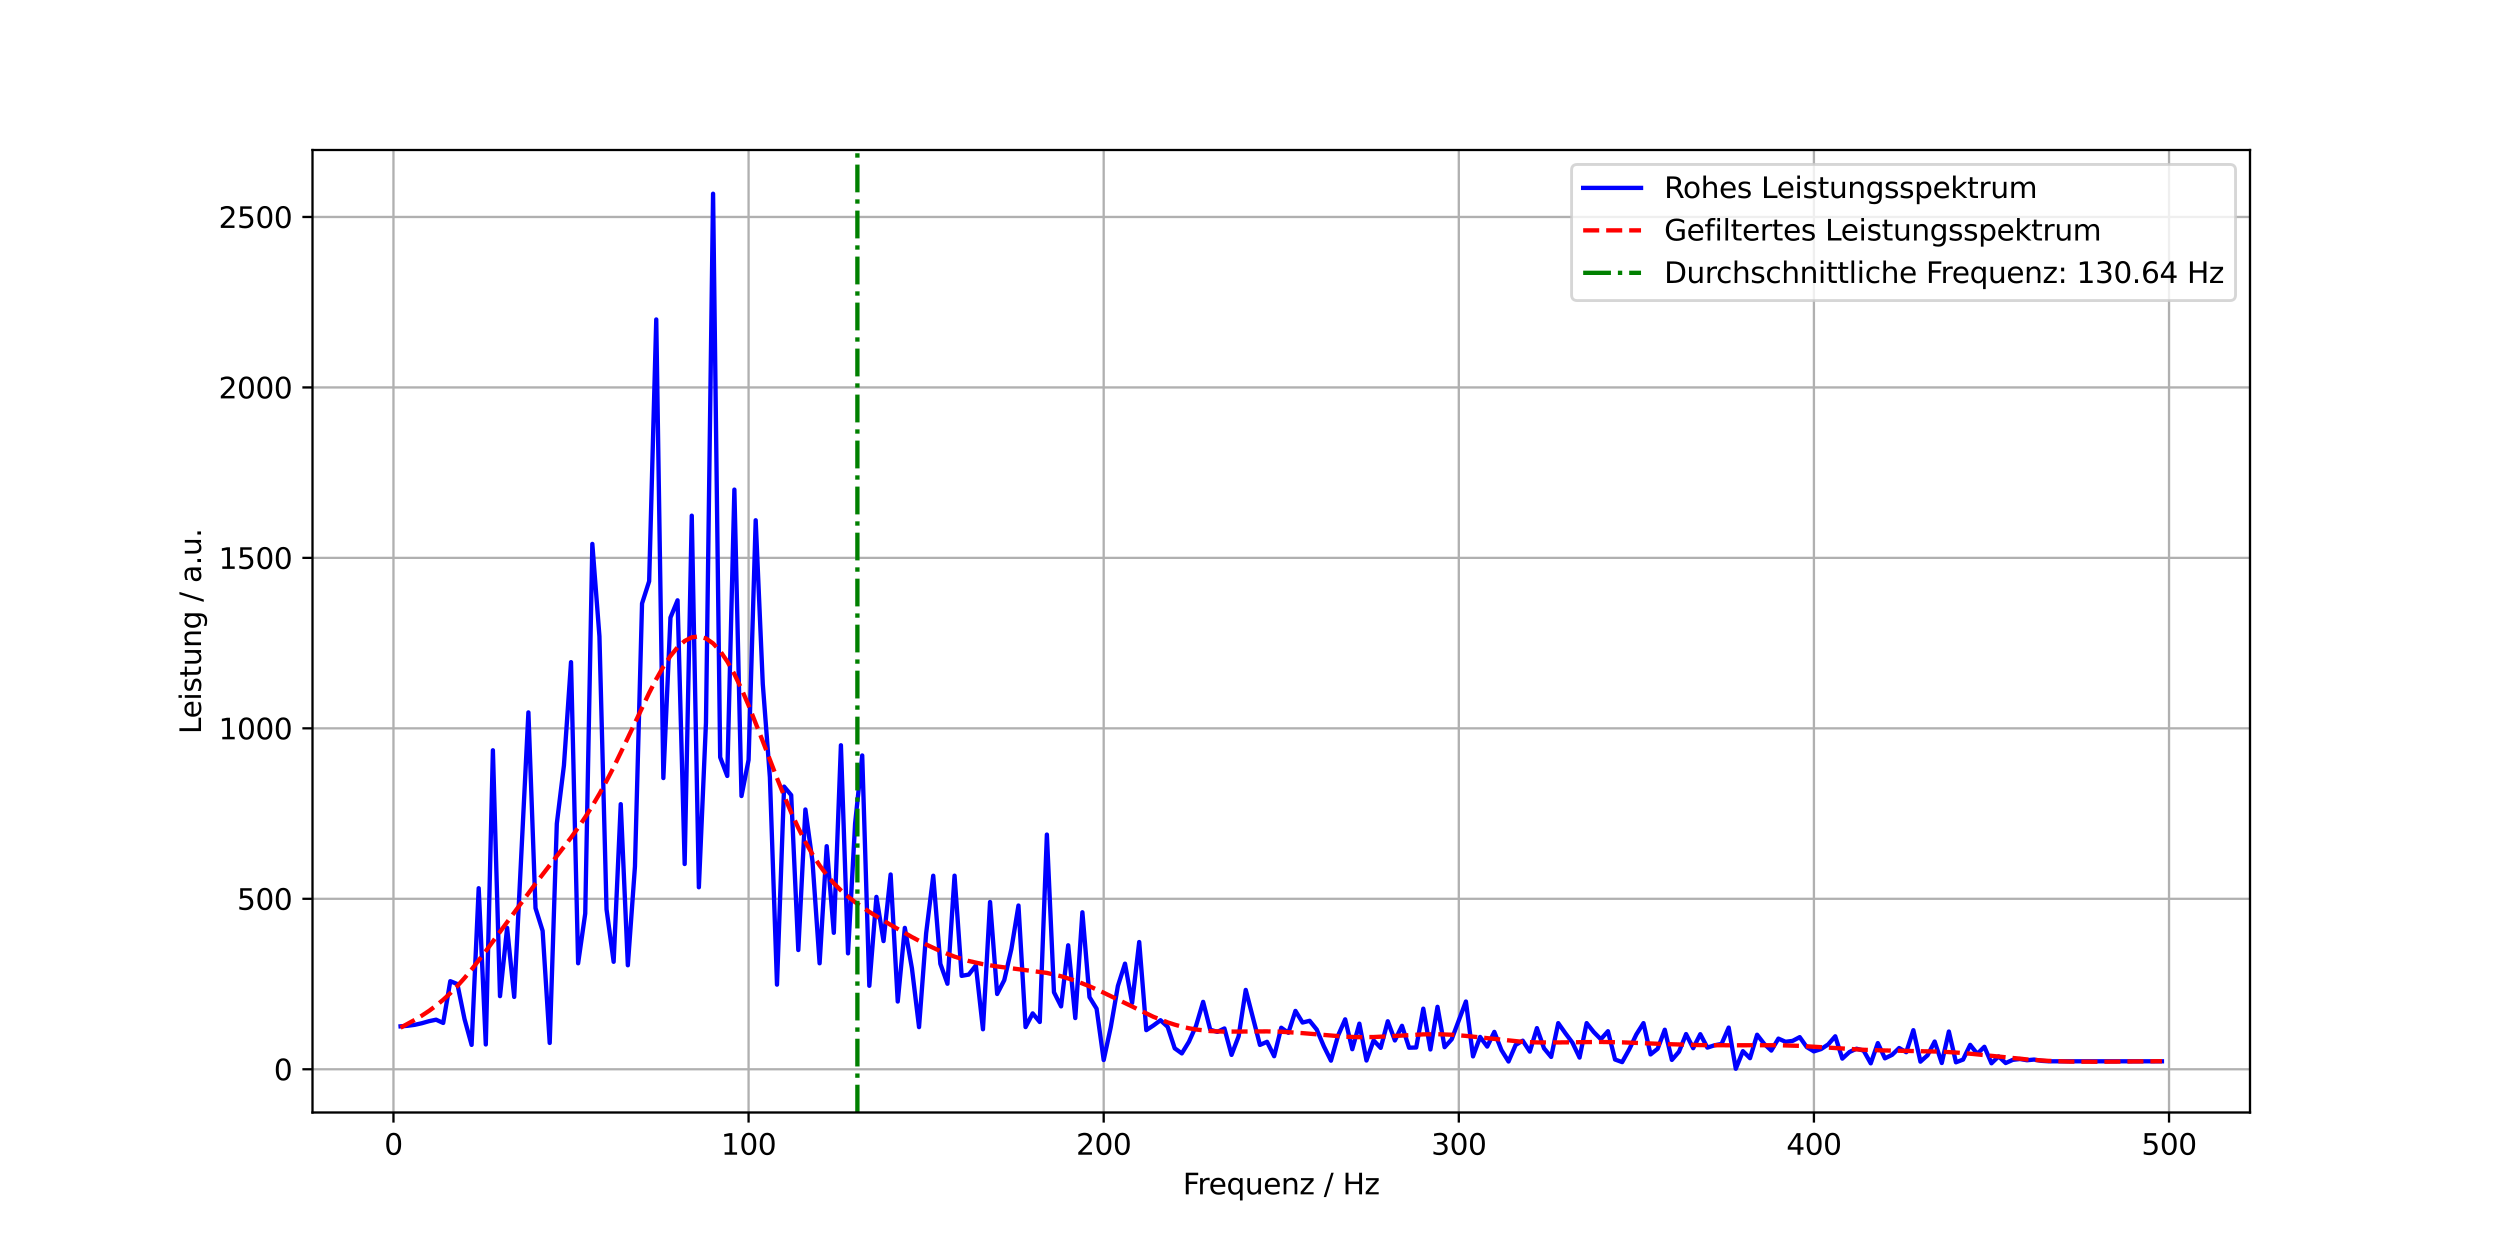<?xml version="1.0" encoding="utf-8" standalone="no"?>
<!DOCTYPE svg PUBLIC "-//W3C//DTD SVG 1.1//EN"
  "http://www.w3.org/Graphics/SVG/1.1/DTD/svg11.dtd">
<svg xmlns:xlink="http://www.w3.org/1999/xlink" width="864pt" height="432pt" viewBox="0 0 864 432" xmlns="http://www.w3.org/2000/svg" version="1.1">
 <defs>
  <style type="text/css">*{stroke-linejoin: round; stroke-linecap: butt}</style>
 </defs>
 <g id="figure_1">
  <g id="patch_1">
   <path d="M 0 432 
L 864 432 
L 864 0 
L 0 0 
z
" style="fill: #ffffff"/>
  </g>
  <g id="axes_1">
   <g id="patch_2">
    <path d="M 108 384.48 
L 777.6 384.48 
L 777.6 51.84 
L 108 51.84 
z
" style="fill: #ffffff"/>
   </g>
   <g id="matplotlib.axis_1">
    <g id="xtick_1">
     <g id="line2d_1">
      <path d="M 135.982 384.48 
L 135.982 51.84 
" clip-path="url(#pe93729f0aa)" style="fill: none; stroke: #b0b0b0; stroke-width: 0.8; stroke-linecap: square"/>
     </g>
     <g id="line2d_2">
      <defs>
       <path id="m8f2729d316" d="M 0 0 
L 0 3.5 
" style="stroke: #000000; stroke-width: 0.8"/>
      </defs>
      <g>
       <use xlink:href="#m8f2729d316" x="135.982" y="384.48" style="stroke: #000000; stroke-width: 0.8"/>
      </g>
     </g>
     <g id="text_1">
      <!-- 0 -->
      <g transform="translate(132.801 399.078) scale(0.1 -0.1)">
       <defs>
        <path id="DejaVuSans-30" d="M 2034 4250 
Q 1547 4250 1301 3770 
Q 1056 3291 1056 2328 
Q 1056 1369 1301 889 
Q 1547 409 2034 409 
Q 2525 409 2770 889 
Q 3016 1369 3016 2328 
Q 3016 3291 2770 3770 
Q 2525 4250 2034 4250 
z
M 2034 4750 
Q 2819 4750 3233 4129 
Q 3647 3509 3647 2328 
Q 3647 1150 3233 529 
Q 2819 -91 2034 -91 
Q 1250 -91 836 529 
Q 422 1150 422 2328 
Q 422 3509 836 4129 
Q 1250 4750 2034 4750 
z
" transform="scale(0.016)"/>
       </defs>
       <use xlink:href="#DejaVuSans-30"/>
      </g>
     </g>
    </g>
    <g id="xtick_2">
     <g id="line2d_3">
      <path d="M 258.709 384.48 
L 258.709 51.84 
" clip-path="url(#pe93729f0aa)" style="fill: none; stroke: #b0b0b0; stroke-width: 0.8; stroke-linecap: square"/>
     </g>
     <g id="line2d_4">
      <g>
       <use xlink:href="#m8f2729d316" x="258.709" y="384.48" style="stroke: #000000; stroke-width: 0.8"/>
      </g>
     </g>
     <g id="text_2">
      <!-- 100 -->
      <g transform="translate(249.165 399.078) scale(0.1 -0.1)">
       <defs>
        <path id="DejaVuSans-31" d="M 794 531 
L 1825 531 
L 1825 4091 
L 703 3866 
L 703 4441 
L 1819 4666 
L 2450 4666 
L 2450 531 
L 3481 531 
L 3481 0 
L 794 0 
L 794 531 
z
" transform="scale(0.016)"/>
       </defs>
       <use xlink:href="#DejaVuSans-31"/>
       <use xlink:href="#DejaVuSans-30" x="63.623"/>
       <use xlink:href="#DejaVuSans-30" x="127.246"/>
      </g>
     </g>
    </g>
    <g id="xtick_3">
     <g id="line2d_5">
      <path d="M 381.436 384.48 
L 381.436 51.84 
" clip-path="url(#pe93729f0aa)" style="fill: none; stroke: #b0b0b0; stroke-width: 0.8; stroke-linecap: square"/>
     </g>
     <g id="line2d_6">
      <g>
       <use xlink:href="#m8f2729d316" x="381.436" y="384.48" style="stroke: #000000; stroke-width: 0.8"/>
      </g>
     </g>
     <g id="text_3">
      <!-- 200 -->
      <g transform="translate(371.893 399.078) scale(0.1 -0.1)">
       <defs>
        <path id="DejaVuSans-32" d="M 1228 531 
L 3431 531 
L 3431 0 
L 469 0 
L 469 531 
Q 828 903 1448 1529 
Q 2069 2156 2228 2338 
Q 2531 2678 2651 2914 
Q 2772 3150 2772 3378 
Q 2772 3750 2511 3984 
Q 2250 4219 1831 4219 
Q 1534 4219 1204 4116 
Q 875 4013 500 3803 
L 500 4441 
Q 881 4594 1212 4672 
Q 1544 4750 1819 4750 
Q 2544 4750 2975 4387 
Q 3406 4025 3406 3419 
Q 3406 3131 3298 2873 
Q 3191 2616 2906 2266 
Q 2828 2175 2409 1742 
Q 1991 1309 1228 531 
z
" transform="scale(0.016)"/>
       </defs>
       <use xlink:href="#DejaVuSans-32"/>
       <use xlink:href="#DejaVuSans-30" x="63.623"/>
       <use xlink:href="#DejaVuSans-30" x="127.246"/>
      </g>
     </g>
    </g>
    <g id="xtick_4">
     <g id="line2d_7">
      <path d="M 504.164 384.48 
L 504.164 51.84 
" clip-path="url(#pe93729f0aa)" style="fill: none; stroke: #b0b0b0; stroke-width: 0.8; stroke-linecap: square"/>
     </g>
     <g id="line2d_8">
      <g>
       <use xlink:href="#m8f2729d316" x="504.164" y="384.48" style="stroke: #000000; stroke-width: 0.8"/>
      </g>
     </g>
     <g id="text_4">
      <!-- 300 -->
      <g transform="translate(494.62 399.078) scale(0.1 -0.1)">
       <defs>
        <path id="DejaVuSans-33" d="M 2597 2516 
Q 3050 2419 3304 2112 
Q 3559 1806 3559 1356 
Q 3559 666 3084 287 
Q 2609 -91 1734 -91 
Q 1441 -91 1130 -33 
Q 819 25 488 141 
L 488 750 
Q 750 597 1062 519 
Q 1375 441 1716 441 
Q 2309 441 2620 675 
Q 2931 909 2931 1356 
Q 2931 1769 2642 2001 
Q 2353 2234 1838 2234 
L 1294 2234 
L 1294 2753 
L 1863 2753 
Q 2328 2753 2575 2939 
Q 2822 3125 2822 3475 
Q 2822 3834 2567 4026 
Q 2313 4219 1838 4219 
Q 1578 4219 1281 4162 
Q 984 4106 628 3988 
L 628 4550 
Q 988 4650 1302 4700 
Q 1616 4750 1894 4750 
Q 2613 4750 3031 4423 
Q 3450 4097 3450 3541 
Q 3450 3153 3228 2886 
Q 3006 2619 2597 2516 
z
" transform="scale(0.016)"/>
       </defs>
       <use xlink:href="#DejaVuSans-33"/>
       <use xlink:href="#DejaVuSans-30" x="63.623"/>
       <use xlink:href="#DejaVuSans-30" x="127.246"/>
      </g>
     </g>
    </g>
    <g id="xtick_5">
     <g id="line2d_9">
      <path d="M 626.891 384.48 
L 626.891 51.84 
" clip-path="url(#pe93729f0aa)" style="fill: none; stroke: #b0b0b0; stroke-width: 0.8; stroke-linecap: square"/>
     </g>
     <g id="line2d_10">
      <g>
       <use xlink:href="#m8f2729d316" x="626.891" y="384.48" style="stroke: #000000; stroke-width: 0.8"/>
      </g>
     </g>
     <g id="text_5">
      <!-- 400 -->
      <g transform="translate(617.347 399.078) scale(0.1 -0.1)">
       <defs>
        <path id="DejaVuSans-34" d="M 2419 4116 
L 825 1625 
L 2419 1625 
L 2419 4116 
z
M 2253 4666 
L 3047 4666 
L 3047 1625 
L 3713 1625 
L 3713 1100 
L 3047 1100 
L 3047 0 
L 2419 0 
L 2419 1100 
L 313 1100 
L 313 1709 
L 2253 4666 
z
" transform="scale(0.016)"/>
       </defs>
       <use xlink:href="#DejaVuSans-34"/>
       <use xlink:href="#DejaVuSans-30" x="63.623"/>
       <use xlink:href="#DejaVuSans-30" x="127.246"/>
      </g>
     </g>
    </g>
    <g id="xtick_6">
     <g id="line2d_11">
      <path d="M 749.618 384.48 
L 749.618 51.84 
" clip-path="url(#pe93729f0aa)" style="fill: none; stroke: #b0b0b0; stroke-width: 0.8; stroke-linecap: square"/>
     </g>
     <g id="line2d_12">
      <g>
       <use xlink:href="#m8f2729d316" x="749.618" y="384.48" style="stroke: #000000; stroke-width: 0.8"/>
      </g>
     </g>
     <g id="text_6">
      <!-- 500 -->
      <g transform="translate(740.074 399.078) scale(0.1 -0.1)">
       <defs>
        <path id="DejaVuSans-35" d="M 691 4666 
L 3169 4666 
L 3169 4134 
L 1269 4134 
L 1269 2991 
Q 1406 3038 1543 3061 
Q 1681 3084 1819 3084 
Q 2600 3084 3056 2656 
Q 3513 2228 3513 1497 
Q 3513 744 3044 326 
Q 2575 -91 1722 -91 
Q 1428 -91 1123 -41 
Q 819 9 494 109 
L 494 744 
Q 775 591 1075 516 
Q 1375 441 1709 441 
Q 2250 441 2565 725 
Q 2881 1009 2881 1497 
Q 2881 1984 2565 2268 
Q 2250 2553 1709 2553 
Q 1456 2553 1204 2497 
Q 953 2441 691 2322 
L 691 4666 
z
" transform="scale(0.016)"/>
       </defs>
       <use xlink:href="#DejaVuSans-35"/>
       <use xlink:href="#DejaVuSans-30" x="63.623"/>
       <use xlink:href="#DejaVuSans-30" x="127.246"/>
      </g>
     </g>
    </g>
    <g id="text_7">
     <!-- Frequenz / Hz -->
     <g transform="translate(408.808 412.757) scale(0.1 -0.1)">
      <defs>
       <path id="DejaVuSans-46" d="M 628 4666 
L 3309 4666 
L 3309 4134 
L 1259 4134 
L 1259 2759 
L 3109 2759 
L 3109 2228 
L 1259 2228 
L 1259 0 
L 628 0 
L 628 4666 
z
" transform="scale(0.016)"/>
       <path id="DejaVuSans-72" d="M 2631 2963 
Q 2534 3019 2420 3045 
Q 2306 3072 2169 3072 
Q 1681 3072 1420 2755 
Q 1159 2438 1159 1844 
L 1159 0 
L 581 0 
L 581 3500 
L 1159 3500 
L 1159 2956 
Q 1341 3275 1631 3429 
Q 1922 3584 2338 3584 
Q 2397 3584 2469 3576 
Q 2541 3569 2628 3553 
L 2631 2963 
z
" transform="scale(0.016)"/>
       <path id="DejaVuSans-65" d="M 3597 1894 
L 3597 1613 
L 953 1613 
Q 991 1019 1311 708 
Q 1631 397 2203 397 
Q 2534 397 2845 478 
Q 3156 559 3463 722 
L 3463 178 
Q 3153 47 2828 -22 
Q 2503 -91 2169 -91 
Q 1331 -91 842 396 
Q 353 884 353 1716 
Q 353 2575 817 3079 
Q 1281 3584 2069 3584 
Q 2775 3584 3186 3129 
Q 3597 2675 3597 1894 
z
M 3022 2063 
Q 3016 2534 2758 2815 
Q 2500 3097 2075 3097 
Q 1594 3097 1305 2825 
Q 1016 2553 972 2059 
L 3022 2063 
z
" transform="scale(0.016)"/>
       <path id="DejaVuSans-71" d="M 947 1747 
Q 947 1113 1208 752 
Q 1469 391 1925 391 
Q 2381 391 2643 752 
Q 2906 1113 2906 1747 
Q 2906 2381 2643 2742 
Q 2381 3103 1925 3103 
Q 1469 3103 1208 2742 
Q 947 2381 947 1747 
z
M 2906 525 
Q 2725 213 2448 61 
Q 2172 -91 1784 -91 
Q 1150 -91 751 415 
Q 353 922 353 1747 
Q 353 2572 751 3078 
Q 1150 3584 1784 3584 
Q 2172 3584 2448 3432 
Q 2725 3281 2906 2969 
L 2906 3500 
L 3481 3500 
L 3481 -1331 
L 2906 -1331 
L 2906 525 
z
" transform="scale(0.016)"/>
       <path id="DejaVuSans-75" d="M 544 1381 
L 544 3500 
L 1119 3500 
L 1119 1403 
Q 1119 906 1312 657 
Q 1506 409 1894 409 
Q 2359 409 2629 706 
Q 2900 1003 2900 1516 
L 2900 3500 
L 3475 3500 
L 3475 0 
L 2900 0 
L 2900 538 
Q 2691 219 2414 64 
Q 2138 -91 1772 -91 
Q 1169 -91 856 284 
Q 544 659 544 1381 
z
M 1991 3584 
L 1991 3584 
z
" transform="scale(0.016)"/>
       <path id="DejaVuSans-6e" d="M 3513 2113 
L 3513 0 
L 2938 0 
L 2938 2094 
Q 2938 2591 2744 2837 
Q 2550 3084 2163 3084 
Q 1697 3084 1428 2787 
Q 1159 2491 1159 1978 
L 1159 0 
L 581 0 
L 581 3500 
L 1159 3500 
L 1159 2956 
Q 1366 3272 1645 3428 
Q 1925 3584 2291 3584 
Q 2894 3584 3203 3211 
Q 3513 2838 3513 2113 
z
" transform="scale(0.016)"/>
       <path id="DejaVuSans-7a" d="M 353 3500 
L 3084 3500 
L 3084 2975 
L 922 459 
L 3084 459 
L 3084 0 
L 275 0 
L 275 525 
L 2438 3041 
L 353 3041 
L 353 3500 
z
" transform="scale(0.016)"/>
       <path id="DejaVuSans-20" transform="scale(0.016)"/>
       <path id="DejaVuSans-2f" d="M 1625 4666 
L 2156 4666 
L 531 -594 
L 0 -594 
L 1625 4666 
z
" transform="scale(0.016)"/>
       <path id="DejaVuSans-48" d="M 628 4666 
L 1259 4666 
L 1259 2753 
L 3553 2753 
L 3553 4666 
L 4184 4666 
L 4184 0 
L 3553 0 
L 3553 2222 
L 1259 2222 
L 1259 0 
L 628 0 
L 628 4666 
z
" transform="scale(0.016)"/>
      </defs>
      <use xlink:href="#DejaVuSans-46"/>
      <use xlink:href="#DejaVuSans-72" x="50.27"/>
      <use xlink:href="#DejaVuSans-65" x="89.133"/>
      <use xlink:href="#DejaVuSans-71" x="150.656"/>
      <use xlink:href="#DejaVuSans-75" x="214.133"/>
      <use xlink:href="#DejaVuSans-65" x="277.512"/>
      <use xlink:href="#DejaVuSans-6e" x="339.035"/>
      <use xlink:href="#DejaVuSans-7a" x="402.414"/>
      <use xlink:href="#DejaVuSans-20" x="454.904"/>
      <use xlink:href="#DejaVuSans-2f" x="486.691"/>
      <use xlink:href="#DejaVuSans-20" x="520.383"/>
      <use xlink:href="#DejaVuSans-48" x="552.17"/>
      <use xlink:href="#DejaVuSans-7a" x="627.365"/>
     </g>
    </g>
   </g>
   <g id="matplotlib.axis_2">
    <g id="ytick_1">
     <g id="line2d_13">
      <path d="M 108 369.536 
L 777.6 369.536 
" clip-path="url(#pe93729f0aa)" style="fill: none; stroke: #b0b0b0; stroke-width: 0.8; stroke-linecap: square"/>
     </g>
     <g id="line2d_14">
      <defs>
       <path id="mddd20a6fe6" d="M 0 0 
L -3.5 0 
" style="stroke: #000000; stroke-width: 0.8"/>
      </defs>
      <g>
       <use xlink:href="#mddd20a6fe6" x="108" y="369.536" style="stroke: #000000; stroke-width: 0.8"/>
      </g>
     </g>
     <g id="text_8">
      <!-- 0 -->
      <g transform="translate(94.638 373.335) scale(0.1 -0.1)">
       <use xlink:href="#DejaVuSans-30"/>
      </g>
     </g>
    </g>
    <g id="ytick_2">
     <g id="line2d_15">
      <path d="M 108 310.625 
L 777.6 310.625 
" clip-path="url(#pe93729f0aa)" style="fill: none; stroke: #b0b0b0; stroke-width: 0.8; stroke-linecap: square"/>
     </g>
     <g id="line2d_16">
      <g>
       <use xlink:href="#mddd20a6fe6" x="108" y="310.625" style="stroke: #000000; stroke-width: 0.8"/>
      </g>
     </g>
     <g id="text_9">
      <!-- 500 -->
      <g transform="translate(81.912 314.424) scale(0.1 -0.1)">
       <use xlink:href="#DejaVuSans-35"/>
       <use xlink:href="#DejaVuSans-30" x="63.623"/>
       <use xlink:href="#DejaVuSans-30" x="127.246"/>
      </g>
     </g>
    </g>
    <g id="ytick_3">
     <g id="line2d_17">
      <path d="M 108 251.713 
L 777.6 251.713 
" clip-path="url(#pe93729f0aa)" style="fill: none; stroke: #b0b0b0; stroke-width: 0.8; stroke-linecap: square"/>
     </g>
     <g id="line2d_18">
      <g>
       <use xlink:href="#mddd20a6fe6" x="108" y="251.713" style="stroke: #000000; stroke-width: 0.8"/>
      </g>
     </g>
     <g id="text_10">
      <!-- 1000 -->
      <g transform="translate(75.55 255.512) scale(0.1 -0.1)">
       <use xlink:href="#DejaVuSans-31"/>
       <use xlink:href="#DejaVuSans-30" x="63.623"/>
       <use xlink:href="#DejaVuSans-30" x="127.246"/>
       <use xlink:href="#DejaVuSans-30" x="190.869"/>
      </g>
     </g>
    </g>
    <g id="ytick_4">
     <g id="line2d_19">
      <path d="M 108 192.801 
L 777.6 192.801 
" clip-path="url(#pe93729f0aa)" style="fill: none; stroke: #b0b0b0; stroke-width: 0.8; stroke-linecap: square"/>
     </g>
     <g id="line2d_20">
      <g>
       <use xlink:href="#mddd20a6fe6" x="108" y="192.801" style="stroke: #000000; stroke-width: 0.8"/>
      </g>
     </g>
     <g id="text_11">
      <!-- 1500 -->
      <g transform="translate(75.55 196.601) scale(0.1 -0.1)">
       <use xlink:href="#DejaVuSans-31"/>
       <use xlink:href="#DejaVuSans-35" x="63.623"/>
       <use xlink:href="#DejaVuSans-30" x="127.246"/>
       <use xlink:href="#DejaVuSans-30" x="190.869"/>
      </g>
     </g>
    </g>
    <g id="ytick_5">
     <g id="line2d_21">
      <path d="M 108 133.89 
L 777.6 133.89 
" clip-path="url(#pe93729f0aa)" style="fill: none; stroke: #b0b0b0; stroke-width: 0.8; stroke-linecap: square"/>
     </g>
     <g id="line2d_22">
      <g>
       <use xlink:href="#mddd20a6fe6" x="108" y="133.89" style="stroke: #000000; stroke-width: 0.8"/>
      </g>
     </g>
     <g id="text_12">
      <!-- 2000 -->
      <g transform="translate(75.55 137.689) scale(0.1 -0.1)">
       <use xlink:href="#DejaVuSans-32"/>
       <use xlink:href="#DejaVuSans-30" x="63.623"/>
       <use xlink:href="#DejaVuSans-30" x="127.246"/>
       <use xlink:href="#DejaVuSans-30" x="190.869"/>
      </g>
     </g>
    </g>
    <g id="ytick_6">
     <g id="line2d_23">
      <path d="M 108 74.978 
L 777.6 74.978 
" clip-path="url(#pe93729f0aa)" style="fill: none; stroke: #b0b0b0; stroke-width: 0.8; stroke-linecap: square"/>
     </g>
     <g id="line2d_24">
      <g>
       <use xlink:href="#mddd20a6fe6" x="108" y="74.978" style="stroke: #000000; stroke-width: 0.8"/>
      </g>
     </g>
     <g id="text_13">
      <!-- 2500 -->
      <g transform="translate(75.55 78.777) scale(0.1 -0.1)">
       <use xlink:href="#DejaVuSans-32"/>
       <use xlink:href="#DejaVuSans-35" x="63.623"/>
       <use xlink:href="#DejaVuSans-30" x="127.246"/>
       <use xlink:href="#DejaVuSans-30" x="190.869"/>
      </g>
     </g>
    </g>
    <g id="text_14">
     <!-- Leistung / a.u. -->
     <g transform="translate(69.47 253.674) rotate(-90) scale(0.1 -0.1)">
      <defs>
       <path id="DejaVuSans-4c" d="M 628 4666 
L 1259 4666 
L 1259 531 
L 3531 531 
L 3531 0 
L 628 0 
L 628 4666 
z
" transform="scale(0.016)"/>
       <path id="DejaVuSans-69" d="M 603 3500 
L 1178 3500 
L 1178 0 
L 603 0 
L 603 3500 
z
M 603 4863 
L 1178 4863 
L 1178 4134 
L 603 4134 
L 603 4863 
z
" transform="scale(0.016)"/>
       <path id="DejaVuSans-73" d="M 2834 3397 
L 2834 2853 
Q 2591 2978 2328 3040 
Q 2066 3103 1784 3103 
Q 1356 3103 1142 2972 
Q 928 2841 928 2578 
Q 928 2378 1081 2264 
Q 1234 2150 1697 2047 
L 1894 2003 
Q 2506 1872 2764 1633 
Q 3022 1394 3022 966 
Q 3022 478 2636 193 
Q 2250 -91 1575 -91 
Q 1294 -91 989 -36 
Q 684 19 347 128 
L 347 722 
Q 666 556 975 473 
Q 1284 391 1588 391 
Q 1994 391 2212 530 
Q 2431 669 2431 922 
Q 2431 1156 2273 1281 
Q 2116 1406 1581 1522 
L 1381 1569 
Q 847 1681 609 1914 
Q 372 2147 372 2553 
Q 372 3047 722 3315 
Q 1072 3584 1716 3584 
Q 2034 3584 2315 3537 
Q 2597 3491 2834 3397 
z
" transform="scale(0.016)"/>
       <path id="DejaVuSans-74" d="M 1172 4494 
L 1172 3500 
L 2356 3500 
L 2356 3053 
L 1172 3053 
L 1172 1153 
Q 1172 725 1289 603 
Q 1406 481 1766 481 
L 2356 481 
L 2356 0 
L 1766 0 
Q 1100 0 847 248 
Q 594 497 594 1153 
L 594 3053 
L 172 3053 
L 172 3500 
L 594 3500 
L 594 4494 
L 1172 4494 
z
" transform="scale(0.016)"/>
       <path id="DejaVuSans-67" d="M 2906 1791 
Q 2906 2416 2648 2759 
Q 2391 3103 1925 3103 
Q 1463 3103 1205 2759 
Q 947 2416 947 1791 
Q 947 1169 1205 825 
Q 1463 481 1925 481 
Q 2391 481 2648 825 
Q 2906 1169 2906 1791 
z
M 3481 434 
Q 3481 -459 3084 -895 
Q 2688 -1331 1869 -1331 
Q 1566 -1331 1297 -1286 
Q 1028 -1241 775 -1147 
L 775 -588 
Q 1028 -725 1275 -790 
Q 1522 -856 1778 -856 
Q 2344 -856 2625 -561 
Q 2906 -266 2906 331 
L 2906 616 
Q 2728 306 2450 153 
Q 2172 0 1784 0 
Q 1141 0 747 490 
Q 353 981 353 1791 
Q 353 2603 747 3093 
Q 1141 3584 1784 3584 
Q 2172 3584 2450 3431 
Q 2728 3278 2906 2969 
L 2906 3500 
L 3481 3500 
L 3481 434 
z
" transform="scale(0.016)"/>
       <path id="DejaVuSans-61" d="M 2194 1759 
Q 1497 1759 1228 1600 
Q 959 1441 959 1056 
Q 959 750 1161 570 
Q 1363 391 1709 391 
Q 2188 391 2477 730 
Q 2766 1069 2766 1631 
L 2766 1759 
L 2194 1759 
z
M 3341 1997 
L 3341 0 
L 2766 0 
L 2766 531 
Q 2569 213 2275 61 
Q 1981 -91 1556 -91 
Q 1019 -91 701 211 
Q 384 513 384 1019 
Q 384 1609 779 1909 
Q 1175 2209 1959 2209 
L 2766 2209 
L 2766 2266 
Q 2766 2663 2505 2880 
Q 2244 3097 1772 3097 
Q 1472 3097 1187 3025 
Q 903 2953 641 2809 
L 641 3341 
Q 956 3463 1253 3523 
Q 1550 3584 1831 3584 
Q 2591 3584 2966 3190 
Q 3341 2797 3341 1997 
z
" transform="scale(0.016)"/>
       <path id="DejaVuSans-2e" d="M 684 794 
L 1344 794 
L 1344 0 
L 684 0 
L 684 794 
z
" transform="scale(0.016)"/>
      </defs>
      <use xlink:href="#DejaVuSans-4c"/>
      <use xlink:href="#DejaVuSans-65" x="53.963"/>
      <use xlink:href="#DejaVuSans-69" x="115.486"/>
      <use xlink:href="#DejaVuSans-73" x="143.27"/>
      <use xlink:href="#DejaVuSans-74" x="195.369"/>
      <use xlink:href="#DejaVuSans-75" x="234.578"/>
      <use xlink:href="#DejaVuSans-6e" x="297.957"/>
      <use xlink:href="#DejaVuSans-67" x="361.336"/>
      <use xlink:href="#DejaVuSans-20" x="424.812"/>
      <use xlink:href="#DejaVuSans-2f" x="456.6"/>
      <use xlink:href="#DejaVuSans-20" x="490.291"/>
      <use xlink:href="#DejaVuSans-61" x="522.078"/>
      <use xlink:href="#DejaVuSans-2e" x="583.357"/>
      <use xlink:href="#DejaVuSans-75" x="615.145"/>
      <use xlink:href="#DejaVuSans-2e" x="678.523"/>
     </g>
    </g>
   </g>
   <g id="line2d_25">
    <path d="M 138.436 354.706 
L 140.891 354.512 
L 143.345 354.177 
L 145.8 353.624 
L 148.255 352.921 
L 150.709 352.408 
L 153.164 353.529 
L 155.618 339.097 
L 158.073 340.092 
L 160.527 352.144 
L 162.982 361.104 
L 165.436 306.975 
L 167.891 360.961 
L 170.345 259.299 
L 172.8 344.264 
L 175.255 320.66 
L 177.709 344.527 
L 182.618 246.211 
L 185.073 313.861 
L 187.527 321.697 
L 189.982 360.434 
L 192.436 284.631 
L 194.891 264.56 
L 197.345 228.842 
L 199.8 332.9 
L 202.255 315.703 
L 204.709 187.984 
L 207.164 219.913 
L 209.618 314.267 
L 212.073 332.39 
L 214.527 277.922 
L 216.982 333.592 
L 219.436 299.506 
L 221.891 208.555 
L 224.345 200.888 
L 226.8 110.412 
L 229.255 268.889 
L 231.709 213.437 
L 234.164 207.471 
L 236.618 298.596 
L 239.073 178.224 
L 241.527 306.638 
L 243.982 249.773 
L 246.436 66.96 
L 248.891 261.707 
L 251.345 268.167 
L 253.8 169.213 
L 256.255 275.097 
L 258.709 262.641 
L 261.164 179.804 
L 263.618 236.405 
L 266.073 268.6 
L 268.527 340.287 
L 270.982 271.858 
L 273.436 274.794 
L 275.891 328.318 
L 278.345 279.767 
L 280.8 297.726 
L 283.255 332.91 
L 285.709 292.444 
L 288.164 322.377 
L 290.618 257.559 
L 293.073 329.473 
L 295.527 284.588 
L 297.982 261.092 
L 300.436 340.68 
L 302.891 309.969 
L 305.345 325.229 
L 307.8 302.227 
L 310.255 346.121 
L 312.709 320.68 
L 315.164 334.67 
L 317.618 354.966 
L 320.073 322.535 
L 322.527 302.658 
L 324.982 333.082 
L 327.436 339.979 
L 329.891 302.639 
L 332.345 337.255 
L 334.8 336.815 
L 337.255 333.675 
L 339.709 355.713 
L 342.164 311.744 
L 344.618 343.518 
L 347.073 338.743 
L 349.527 327.997 
L 351.982 312.95 
L 354.436 354.956 
L 356.891 350.228 
L 359.345 353.205 
L 361.8 288.431 
L 364.255 342.927 
L 366.709 347.8 
L 369.164 326.695 
L 371.618 351.835 
L 374.073 315.287 
L 376.527 344.615 
L 378.982 348.598 
L 381.436 366.338 
L 383.891 354.937 
L 386.345 340.747 
L 388.8 333.043 
L 391.255 346.635 
L 393.709 325.571 
L 396.164 356.013 
L 398.618 354.408 
L 401.073 352.59 
L 403.527 354.861 
L 405.982 362.295 
L 408.436 364.054 
L 410.891 360.038 
L 413.345 354.558 
L 415.8 346.246 
L 418.255 355.855 
L 420.709 356.619 
L 423.164 355.437 
L 425.618 364.565 
L 428.073 358.116 
L 430.527 342.115 
L 435.436 361.118 
L 437.891 360.055 
L 440.345 365.021 
L 442.8 355.19 
L 445.255 356.929 
L 447.709 349.375 
L 450.164 353.387 
L 452.618 352.79 
L 455.073 355.834 
L 457.527 361.615 
L 459.982 366.56 
L 462.436 357.896 
L 464.891 352.286 
L 467.345 362.604 
L 469.8 353.784 
L 472.255 366.505 
L 474.709 359.555 
L 477.164 362.144 
L 479.618 352.95 
L 482.073 359.579 
L 484.527 354.526 
L 486.982 362.085 
L 489.436 362.014 
L 491.891 348.602 
L 494.345 362.691 
L 496.8 347.96 
L 499.255 361.902 
L 501.709 359.171 
L 506.618 346.126 
L 509.073 365.081 
L 511.527 358.366 
L 513.982 361.695 
L 516.436 356.625 
L 518.891 362.896 
L 521.345 366.855 
L 523.8 361.139 
L 526.255 359.663 
L 528.709 363.435 
L 531.164 355.325 
L 533.618 362.305 
L 536.073 365.269 
L 538.527 353.599 
L 540.982 357.074 
L 543.436 360.351 
L 545.891 365.493 
L 548.345 353.596 
L 550.8 356.675 
L 553.255 359.162 
L 555.709 356.39 
L 558.164 366.169 
L 560.618 367.063 
L 563.073 362.653 
L 565.527 357.495 
L 567.982 353.596 
L 570.436 364.406 
L 572.891 362.453 
L 575.345 355.879 
L 577.8 366.299 
L 580.255 363.472 
L 582.709 357.376 
L 585.164 362.251 
L 587.618 357.416 
L 590.073 362.053 
L 592.527 361.257 
L 594.982 360.776 
L 597.436 355.135 
L 599.891 369.36 
L 602.345 363.286 
L 604.8 365.703 
L 607.255 357.609 
L 609.709 360.767 
L 612.164 363.075 
L 614.618 358.947 
L 617.073 360.039 
L 619.527 359.732 
L 621.982 358.434 
L 624.436 361.893 
L 626.891 363.355 
L 629.345 362.565 
L 631.8 360.972 
L 634.255 358.15 
L 636.709 365.848 
L 639.164 363.584 
L 641.618 362.436 
L 644.073 363.095 
L 646.527 367.488 
L 648.982 360.497 
L 651.436 365.758 
L 653.891 364.56 
L 656.345 362.193 
L 658.8 363.644 
L 661.255 356.035 
L 663.709 366.899 
L 666.164 364.703 
L 668.618 359.958 
L 671.073 367.367 
L 673.527 356.5 
L 675.982 367.129 
L 678.436 366.195 
L 680.891 361.114 
L 683.345 364.208 
L 685.8 361.777 
L 688.255 367.467 
L 690.709 365.106 
L 693.164 367.381 
L 695.618 366.285 
L 698.073 365.994 
L 700.527 366.419 
L 702.982 366.183 
L 705.436 366.619 
L 707.891 366.778 
L 727.527 366.776 
L 747.164 366.791 
L 747.164 366.791 
" clip-path="url(#pe93729f0aa)" style="fill: none; stroke: #0000ff; stroke-width: 1.5; stroke-linecap: square"/>
   </g>
   <g id="line2d_26">
    <path d="M 138.436 355.163 
L 143.345 352.468 
L 145.8 350.994 
L 148.255 349.37 
L 150.709 347.556 
L 153.164 345.524 
L 155.618 343.256 
L 158.073 340.749 
L 160.527 338.012 
L 162.982 335.069 
L 167.891 328.698 
L 185.073 305.395 
L 197.345 289.492 
L 199.8 286.048 
L 202.255 282.404 
L 204.709 278.515 
L 207.164 274.351 
L 209.618 269.896 
L 212.073 265.16 
L 216.982 255.013 
L 224.345 239.468 
L 226.8 234.712 
L 229.255 230.409 
L 231.709 226.698 
L 234.164 223.703 
L 236.618 221.529 
L 239.073 220.261 
L 241.527 219.957 
L 243.982 220.651 
L 246.436 222.345 
L 248.891 225.009 
L 251.345 228.586 
L 253.8 232.984 
L 256.255 238.089 
L 258.709 243.76 
L 263.618 256.173 
L 268.527 268.916 
L 270.982 275.028 
L 273.436 280.799 
L 275.891 286.136 
L 278.345 290.979 
L 280.8 295.297 
L 283.255 299.093 
L 285.709 302.393 
L 288.164 305.247 
L 290.618 307.718 
L 293.073 309.876 
L 295.527 311.791 
L 300.436 315.146 
L 307.8 319.633 
L 315.164 323.839 
L 320.073 326.418 
L 324.982 328.704 
L 329.891 330.618 
L 334.8 332.121 
L 339.709 333.225 
L 344.618 334.002 
L 361.8 336.24 
L 366.709 337.386 
L 371.618 338.929 
L 376.527 340.854 
L 381.436 343.083 
L 398.618 351.41 
L 403.527 353.329 
L 405.982 354.127 
L 408.436 354.806 
L 410.891 355.362 
L 413.345 355.798 
L 418.255 356.341 
L 423.164 356.537 
L 430.527 356.491 
L 437.891 356.446 
L 442.8 356.572 
L 450.164 357.048 
L 464.891 358.28 
L 469.8 358.443 
L 474.709 358.399 
L 482.073 358.028 
L 491.891 357.477 
L 496.8 357.423 
L 501.709 357.603 
L 506.618 358.008 
L 526.255 360.065 
L 531.164 360.256 
L 538.527 360.265 
L 553.255 360.101 
L 560.618 360.235 
L 575.345 360.819 
L 587.618 361.19 
L 597.436 361.25 
L 614.618 361.227 
L 621.982 361.456 
L 631.8 362.051 
L 644.073 362.807 
L 651.436 363.043 
L 671.073 363.447 
L 678.436 363.927 
L 688.255 364.894 
L 700.527 366.135 
L 707.891 366.636 
L 715.255 366.894 
L 725.073 366.947 
L 747.164 366.749 
L 747.164 366.749 
" clip-path="url(#pe93729f0aa)" style="fill: none; stroke-dasharray: 5.55,2.4; stroke-dashoffset: 0; stroke: #ff0000; stroke-width: 1.5"/>
   </g>
   <g id="line2d_27">
    <path d="M 296.314 384.48 
L 296.314 51.84 
" clip-path="url(#pe93729f0aa)" style="fill: none; stroke-dasharray: 9.6,2.4,1.5,2.4; stroke-dashoffset: 0; stroke: #008000; stroke-width: 1.5"/>
   </g>
   <g id="patch_3">
    <path d="M 108 384.48 
L 108 51.84 
" style="fill: none; stroke: #000000; stroke-width: 0.8; stroke-linejoin: miter; stroke-linecap: square"/>
   </g>
   <g id="patch_4">
    <path d="M 777.6 384.48 
L 777.6 51.84 
" style="fill: none; stroke: #000000; stroke-width: 0.8; stroke-linejoin: miter; stroke-linecap: square"/>
   </g>
   <g id="patch_5">
    <path d="M 108 384.48 
L 777.6 384.48 
" style="fill: none; stroke: #000000; stroke-width: 0.8; stroke-linejoin: miter; stroke-linecap: square"/>
   </g>
   <g id="patch_6">
    <path d="M 108 51.84 
L 777.6 51.84 
" style="fill: none; stroke: #000000; stroke-width: 0.8; stroke-linejoin: miter; stroke-linecap: square"/>
   </g>
   <g id="legend_1">
    <g id="patch_7">
     <path d="M 545.141 103.874 
L 770.6 103.874 
Q 772.6 103.874 772.6 101.874 
L 772.6 58.84 
Q 772.6 56.84 770.6 56.84 
L 545.141 56.84 
Q 543.141 56.84 543.141 58.84 
L 543.141 101.874 
Q 543.141 103.874 545.141 103.874 
z
" style="fill: #ffffff; opacity: 0.8; stroke: #cccccc; stroke-linejoin: miter"/>
    </g>
    <g id="line2d_28">
     <path d="M 547.141 64.938 
L 557.141 64.938 
L 567.141 64.938 
" style="fill: none; stroke: #0000ff; stroke-width: 1.5; stroke-linecap: square"/>
    </g>
    <g id="text_15">
     <!-- Rohes Leistungsspektrum -->
     <g transform="translate(575.141 68.438) scale(0.1 -0.1)">
      <defs>
       <path id="DejaVuSans-52" d="M 2841 2188 
Q 3044 2119 3236 1894 
Q 3428 1669 3622 1275 
L 4263 0 
L 3584 0 
L 2988 1197 
Q 2756 1666 2539 1819 
Q 2322 1972 1947 1972 
L 1259 1972 
L 1259 0 
L 628 0 
L 628 4666 
L 2053 4666 
Q 2853 4666 3247 4331 
Q 3641 3997 3641 3322 
Q 3641 2881 3436 2590 
Q 3231 2300 2841 2188 
z
M 1259 4147 
L 1259 2491 
L 2053 2491 
Q 2509 2491 2742 2702 
Q 2975 2913 2975 3322 
Q 2975 3731 2742 3939 
Q 2509 4147 2053 4147 
L 1259 4147 
z
" transform="scale(0.016)"/>
       <path id="DejaVuSans-6f" d="M 1959 3097 
Q 1497 3097 1228 2736 
Q 959 2375 959 1747 
Q 959 1119 1226 758 
Q 1494 397 1959 397 
Q 2419 397 2687 759 
Q 2956 1122 2956 1747 
Q 2956 2369 2687 2733 
Q 2419 3097 1959 3097 
z
M 1959 3584 
Q 2709 3584 3137 3096 
Q 3566 2609 3566 1747 
Q 3566 888 3137 398 
Q 2709 -91 1959 -91 
Q 1206 -91 779 398 
Q 353 888 353 1747 
Q 353 2609 779 3096 
Q 1206 3584 1959 3584 
z
" transform="scale(0.016)"/>
       <path id="DejaVuSans-68" d="M 3513 2113 
L 3513 0 
L 2938 0 
L 2938 2094 
Q 2938 2591 2744 2837 
Q 2550 3084 2163 3084 
Q 1697 3084 1428 2787 
Q 1159 2491 1159 1978 
L 1159 0 
L 581 0 
L 581 4863 
L 1159 4863 
L 1159 2956 
Q 1366 3272 1645 3428 
Q 1925 3584 2291 3584 
Q 2894 3584 3203 3211 
Q 3513 2838 3513 2113 
z
" transform="scale(0.016)"/>
       <path id="DejaVuSans-70" d="M 1159 525 
L 1159 -1331 
L 581 -1331 
L 581 3500 
L 1159 3500 
L 1159 2969 
Q 1341 3281 1617 3432 
Q 1894 3584 2278 3584 
Q 2916 3584 3314 3078 
Q 3713 2572 3713 1747 
Q 3713 922 3314 415 
Q 2916 -91 2278 -91 
Q 1894 -91 1617 61 
Q 1341 213 1159 525 
z
M 3116 1747 
Q 3116 2381 2855 2742 
Q 2594 3103 2138 3103 
Q 1681 3103 1420 2742 
Q 1159 2381 1159 1747 
Q 1159 1113 1420 752 
Q 1681 391 2138 391 
Q 2594 391 2855 752 
Q 3116 1113 3116 1747 
z
" transform="scale(0.016)"/>
       <path id="DejaVuSans-6b" d="M 581 4863 
L 1159 4863 
L 1159 1991 
L 2875 3500 
L 3609 3500 
L 1753 1863 
L 3688 0 
L 2938 0 
L 1159 1709 
L 1159 0 
L 581 0 
L 581 4863 
z
" transform="scale(0.016)"/>
       <path id="DejaVuSans-6d" d="M 3328 2828 
Q 3544 3216 3844 3400 
Q 4144 3584 4550 3584 
Q 5097 3584 5394 3201 
Q 5691 2819 5691 2113 
L 5691 0 
L 5113 0 
L 5113 2094 
Q 5113 2597 4934 2840 
Q 4756 3084 4391 3084 
Q 3944 3084 3684 2787 
Q 3425 2491 3425 1978 
L 3425 0 
L 2847 0 
L 2847 2094 
Q 2847 2600 2669 2842 
Q 2491 3084 2119 3084 
Q 1678 3084 1418 2786 
Q 1159 2488 1159 1978 
L 1159 0 
L 581 0 
L 581 3500 
L 1159 3500 
L 1159 2956 
Q 1356 3278 1631 3431 
Q 1906 3584 2284 3584 
Q 2666 3584 2933 3390 
Q 3200 3197 3328 2828 
z
" transform="scale(0.016)"/>
      </defs>
      <use xlink:href="#DejaVuSans-52"/>
      <use xlink:href="#DejaVuSans-6f" x="64.982"/>
      <use xlink:href="#DejaVuSans-68" x="126.164"/>
      <use xlink:href="#DejaVuSans-65" x="189.543"/>
      <use xlink:href="#DejaVuSans-73" x="251.066"/>
      <use xlink:href="#DejaVuSans-20" x="303.166"/>
      <use xlink:href="#DejaVuSans-4c" x="334.953"/>
      <use xlink:href="#DejaVuSans-65" x="388.916"/>
      <use xlink:href="#DejaVuSans-69" x="450.439"/>
      <use xlink:href="#DejaVuSans-73" x="478.223"/>
      <use xlink:href="#DejaVuSans-74" x="530.322"/>
      <use xlink:href="#DejaVuSans-75" x="569.531"/>
      <use xlink:href="#DejaVuSans-6e" x="632.91"/>
      <use xlink:href="#DejaVuSans-67" x="696.289"/>
      <use xlink:href="#DejaVuSans-73" x="759.766"/>
      <use xlink:href="#DejaVuSans-73" x="811.865"/>
      <use xlink:href="#DejaVuSans-70" x="863.965"/>
      <use xlink:href="#DejaVuSans-65" x="927.441"/>
      <use xlink:href="#DejaVuSans-6b" x="988.965"/>
      <use xlink:href="#DejaVuSans-74" x="1046.875"/>
      <use xlink:href="#DejaVuSans-72" x="1086.084"/>
      <use xlink:href="#DejaVuSans-75" x="1127.197"/>
      <use xlink:href="#DejaVuSans-6d" x="1190.576"/>
     </g>
    </g>
    <g id="line2d_29">
     <path d="M 547.141 79.617 
L 557.141 79.617 
L 567.141 79.617 
" style="fill: none; stroke-dasharray: 5.55,2.4; stroke-dashoffset: 0; stroke: #ff0000; stroke-width: 1.5"/>
    </g>
    <g id="text_16">
     <!-- Gefiltertes Leistungsspektrum -->
     <g transform="translate(575.141 83.117) scale(0.1 -0.1)">
      <defs>
       <path id="DejaVuSans-47" d="M 3809 666 
L 3809 1919 
L 2778 1919 
L 2778 2438 
L 4434 2438 
L 4434 434 
Q 4069 175 3628 42 
Q 3188 -91 2688 -91 
Q 1594 -91 976 548 
Q 359 1188 359 2328 
Q 359 3472 976 4111 
Q 1594 4750 2688 4750 
Q 3144 4750 3555 4637 
Q 3966 4525 4313 4306 
L 4313 3634 
Q 3963 3931 3569 4081 
Q 3175 4231 2741 4231 
Q 1884 4231 1454 3753 
Q 1025 3275 1025 2328 
Q 1025 1384 1454 906 
Q 1884 428 2741 428 
Q 3075 428 3337 486 
Q 3600 544 3809 666 
z
" transform="scale(0.016)"/>
       <path id="DejaVuSans-66" d="M 2375 4863 
L 2375 4384 
L 1825 4384 
Q 1516 4384 1395 4259 
Q 1275 4134 1275 3809 
L 1275 3500 
L 2222 3500 
L 2222 3053 
L 1275 3053 
L 1275 0 
L 697 0 
L 697 3053 
L 147 3053 
L 147 3500 
L 697 3500 
L 697 3744 
Q 697 4328 969 4595 
Q 1241 4863 1831 4863 
L 2375 4863 
z
" transform="scale(0.016)"/>
       <path id="DejaVuSans-6c" d="M 603 4863 
L 1178 4863 
L 1178 0 
L 603 0 
L 603 4863 
z
" transform="scale(0.016)"/>
      </defs>
      <use xlink:href="#DejaVuSans-47"/>
      <use xlink:href="#DejaVuSans-65" x="77.49"/>
      <use xlink:href="#DejaVuSans-66" x="139.014"/>
      <use xlink:href="#DejaVuSans-69" x="174.219"/>
      <use xlink:href="#DejaVuSans-6c" x="202.002"/>
      <use xlink:href="#DejaVuSans-74" x="229.785"/>
      <use xlink:href="#DejaVuSans-65" x="268.994"/>
      <use xlink:href="#DejaVuSans-72" x="330.518"/>
      <use xlink:href="#DejaVuSans-74" x="371.631"/>
      <use xlink:href="#DejaVuSans-65" x="410.84"/>
      <use xlink:href="#DejaVuSans-73" x="472.363"/>
      <use xlink:href="#DejaVuSans-20" x="524.463"/>
      <use xlink:href="#DejaVuSans-4c" x="556.25"/>
      <use xlink:href="#DejaVuSans-65" x="610.213"/>
      <use xlink:href="#DejaVuSans-69" x="671.736"/>
      <use xlink:href="#DejaVuSans-73" x="699.52"/>
      <use xlink:href="#DejaVuSans-74" x="751.619"/>
      <use xlink:href="#DejaVuSans-75" x="790.828"/>
      <use xlink:href="#DejaVuSans-6e" x="854.207"/>
      <use xlink:href="#DejaVuSans-67" x="917.586"/>
      <use xlink:href="#DejaVuSans-73" x="981.062"/>
      <use xlink:href="#DejaVuSans-73" x="1033.162"/>
      <use xlink:href="#DejaVuSans-70" x="1085.262"/>
      <use xlink:href="#DejaVuSans-65" x="1148.738"/>
      <use xlink:href="#DejaVuSans-6b" x="1210.262"/>
      <use xlink:href="#DejaVuSans-74" x="1268.172"/>
      <use xlink:href="#DejaVuSans-72" x="1307.381"/>
      <use xlink:href="#DejaVuSans-75" x="1348.494"/>
      <use xlink:href="#DejaVuSans-6d" x="1411.873"/>
     </g>
    </g>
    <g id="line2d_30">
     <path d="M 547.141 94.295 
L 557.141 94.295 
L 567.141 94.295 
" style="fill: none; stroke-dasharray: 9.6,2.4,1.5,2.4; stroke-dashoffset: 0; stroke: #008000; stroke-width: 1.5"/>
    </g>
    <g id="text_17">
     <!-- Durchschnittliche Frequenz: 130.64 Hz -->
     <g transform="translate(575.141 97.795) scale(0.1 -0.1)">
      <defs>
       <path id="DejaVuSans-44" d="M 1259 4147 
L 1259 519 
L 2022 519 
Q 2988 519 3436 956 
Q 3884 1394 3884 2338 
Q 3884 3275 3436 3711 
Q 2988 4147 2022 4147 
L 1259 4147 
z
M 628 4666 
L 1925 4666 
Q 3281 4666 3915 4102 
Q 4550 3538 4550 2338 
Q 4550 1131 3912 565 
Q 3275 0 1925 0 
L 628 0 
L 628 4666 
z
" transform="scale(0.016)"/>
       <path id="DejaVuSans-63" d="M 3122 3366 
L 3122 2828 
Q 2878 2963 2633 3030 
Q 2388 3097 2138 3097 
Q 1578 3097 1268 2742 
Q 959 2388 959 1747 
Q 959 1106 1268 751 
Q 1578 397 2138 397 
Q 2388 397 2633 464 
Q 2878 531 3122 666 
L 3122 134 
Q 2881 22 2623 -34 
Q 2366 -91 2075 -91 
Q 1284 -91 818 406 
Q 353 903 353 1747 
Q 353 2603 823 3093 
Q 1294 3584 2113 3584 
Q 2378 3584 2631 3529 
Q 2884 3475 3122 3366 
z
" transform="scale(0.016)"/>
       <path id="DejaVuSans-3a" d="M 750 794 
L 1409 794 
L 1409 0 
L 750 0 
L 750 794 
z
M 750 3309 
L 1409 3309 
L 1409 2516 
L 750 2516 
L 750 3309 
z
" transform="scale(0.016)"/>
       <path id="DejaVuSans-36" d="M 2113 2584 
Q 1688 2584 1439 2293 
Q 1191 2003 1191 1497 
Q 1191 994 1439 701 
Q 1688 409 2113 409 
Q 2538 409 2786 701 
Q 3034 994 3034 1497 
Q 3034 2003 2786 2293 
Q 2538 2584 2113 2584 
z
M 3366 4563 
L 3366 3988 
Q 3128 4100 2886 4159 
Q 2644 4219 2406 4219 
Q 1781 4219 1451 3797 
Q 1122 3375 1075 2522 
Q 1259 2794 1537 2939 
Q 1816 3084 2150 3084 
Q 2853 3084 3261 2657 
Q 3669 2231 3669 1497 
Q 3669 778 3244 343 
Q 2819 -91 2113 -91 
Q 1303 -91 875 529 
Q 447 1150 447 2328 
Q 447 3434 972 4092 
Q 1497 4750 2381 4750 
Q 2619 4750 2861 4703 
Q 3103 4656 3366 4563 
z
" transform="scale(0.016)"/>
      </defs>
      <use xlink:href="#DejaVuSans-44"/>
      <use xlink:href="#DejaVuSans-75" x="77.002"/>
      <use xlink:href="#DejaVuSans-72" x="140.381"/>
      <use xlink:href="#DejaVuSans-63" x="179.244"/>
      <use xlink:href="#DejaVuSans-68" x="234.225"/>
      <use xlink:href="#DejaVuSans-73" x="297.604"/>
      <use xlink:href="#DejaVuSans-63" x="349.703"/>
      <use xlink:href="#DejaVuSans-68" x="404.684"/>
      <use xlink:href="#DejaVuSans-6e" x="468.062"/>
      <use xlink:href="#DejaVuSans-69" x="531.441"/>
      <use xlink:href="#DejaVuSans-74" x="559.225"/>
      <use xlink:href="#DejaVuSans-74" x="598.434"/>
      <use xlink:href="#DejaVuSans-6c" x="637.643"/>
      <use xlink:href="#DejaVuSans-69" x="665.426"/>
      <use xlink:href="#DejaVuSans-63" x="693.209"/>
      <use xlink:href="#DejaVuSans-68" x="748.189"/>
      <use xlink:href="#DejaVuSans-65" x="811.568"/>
      <use xlink:href="#DejaVuSans-20" x="873.092"/>
      <use xlink:href="#DejaVuSans-46" x="904.879"/>
      <use xlink:href="#DejaVuSans-72" x="955.148"/>
      <use xlink:href="#DejaVuSans-65" x="994.012"/>
      <use xlink:href="#DejaVuSans-71" x="1055.535"/>
      <use xlink:href="#DejaVuSans-75" x="1119.012"/>
      <use xlink:href="#DejaVuSans-65" x="1182.391"/>
      <use xlink:href="#DejaVuSans-6e" x="1243.914"/>
      <use xlink:href="#DejaVuSans-7a" x="1307.293"/>
      <use xlink:href="#DejaVuSans-3a" x="1359.783"/>
      <use xlink:href="#DejaVuSans-20" x="1393.475"/>
      <use xlink:href="#DejaVuSans-31" x="1425.262"/>
      <use xlink:href="#DejaVuSans-33" x="1488.885"/>
      <use xlink:href="#DejaVuSans-30" x="1552.508"/>
      <use xlink:href="#DejaVuSans-2e" x="1616.131"/>
      <use xlink:href="#DejaVuSans-36" x="1647.918"/>
      <use xlink:href="#DejaVuSans-34" x="1711.541"/>
      <use xlink:href="#DejaVuSans-20" x="1775.164"/>
      <use xlink:href="#DejaVuSans-48" x="1806.951"/>
      <use xlink:href="#DejaVuSans-7a" x="1882.146"/>
     </g>
    </g>
   </g>
  </g>
 </g>
 <defs>
  <clipPath id="pe93729f0aa">
   <rect x="108" y="51.84" width="669.6" height="332.64"/>
  </clipPath>
 </defs>
</svg>
